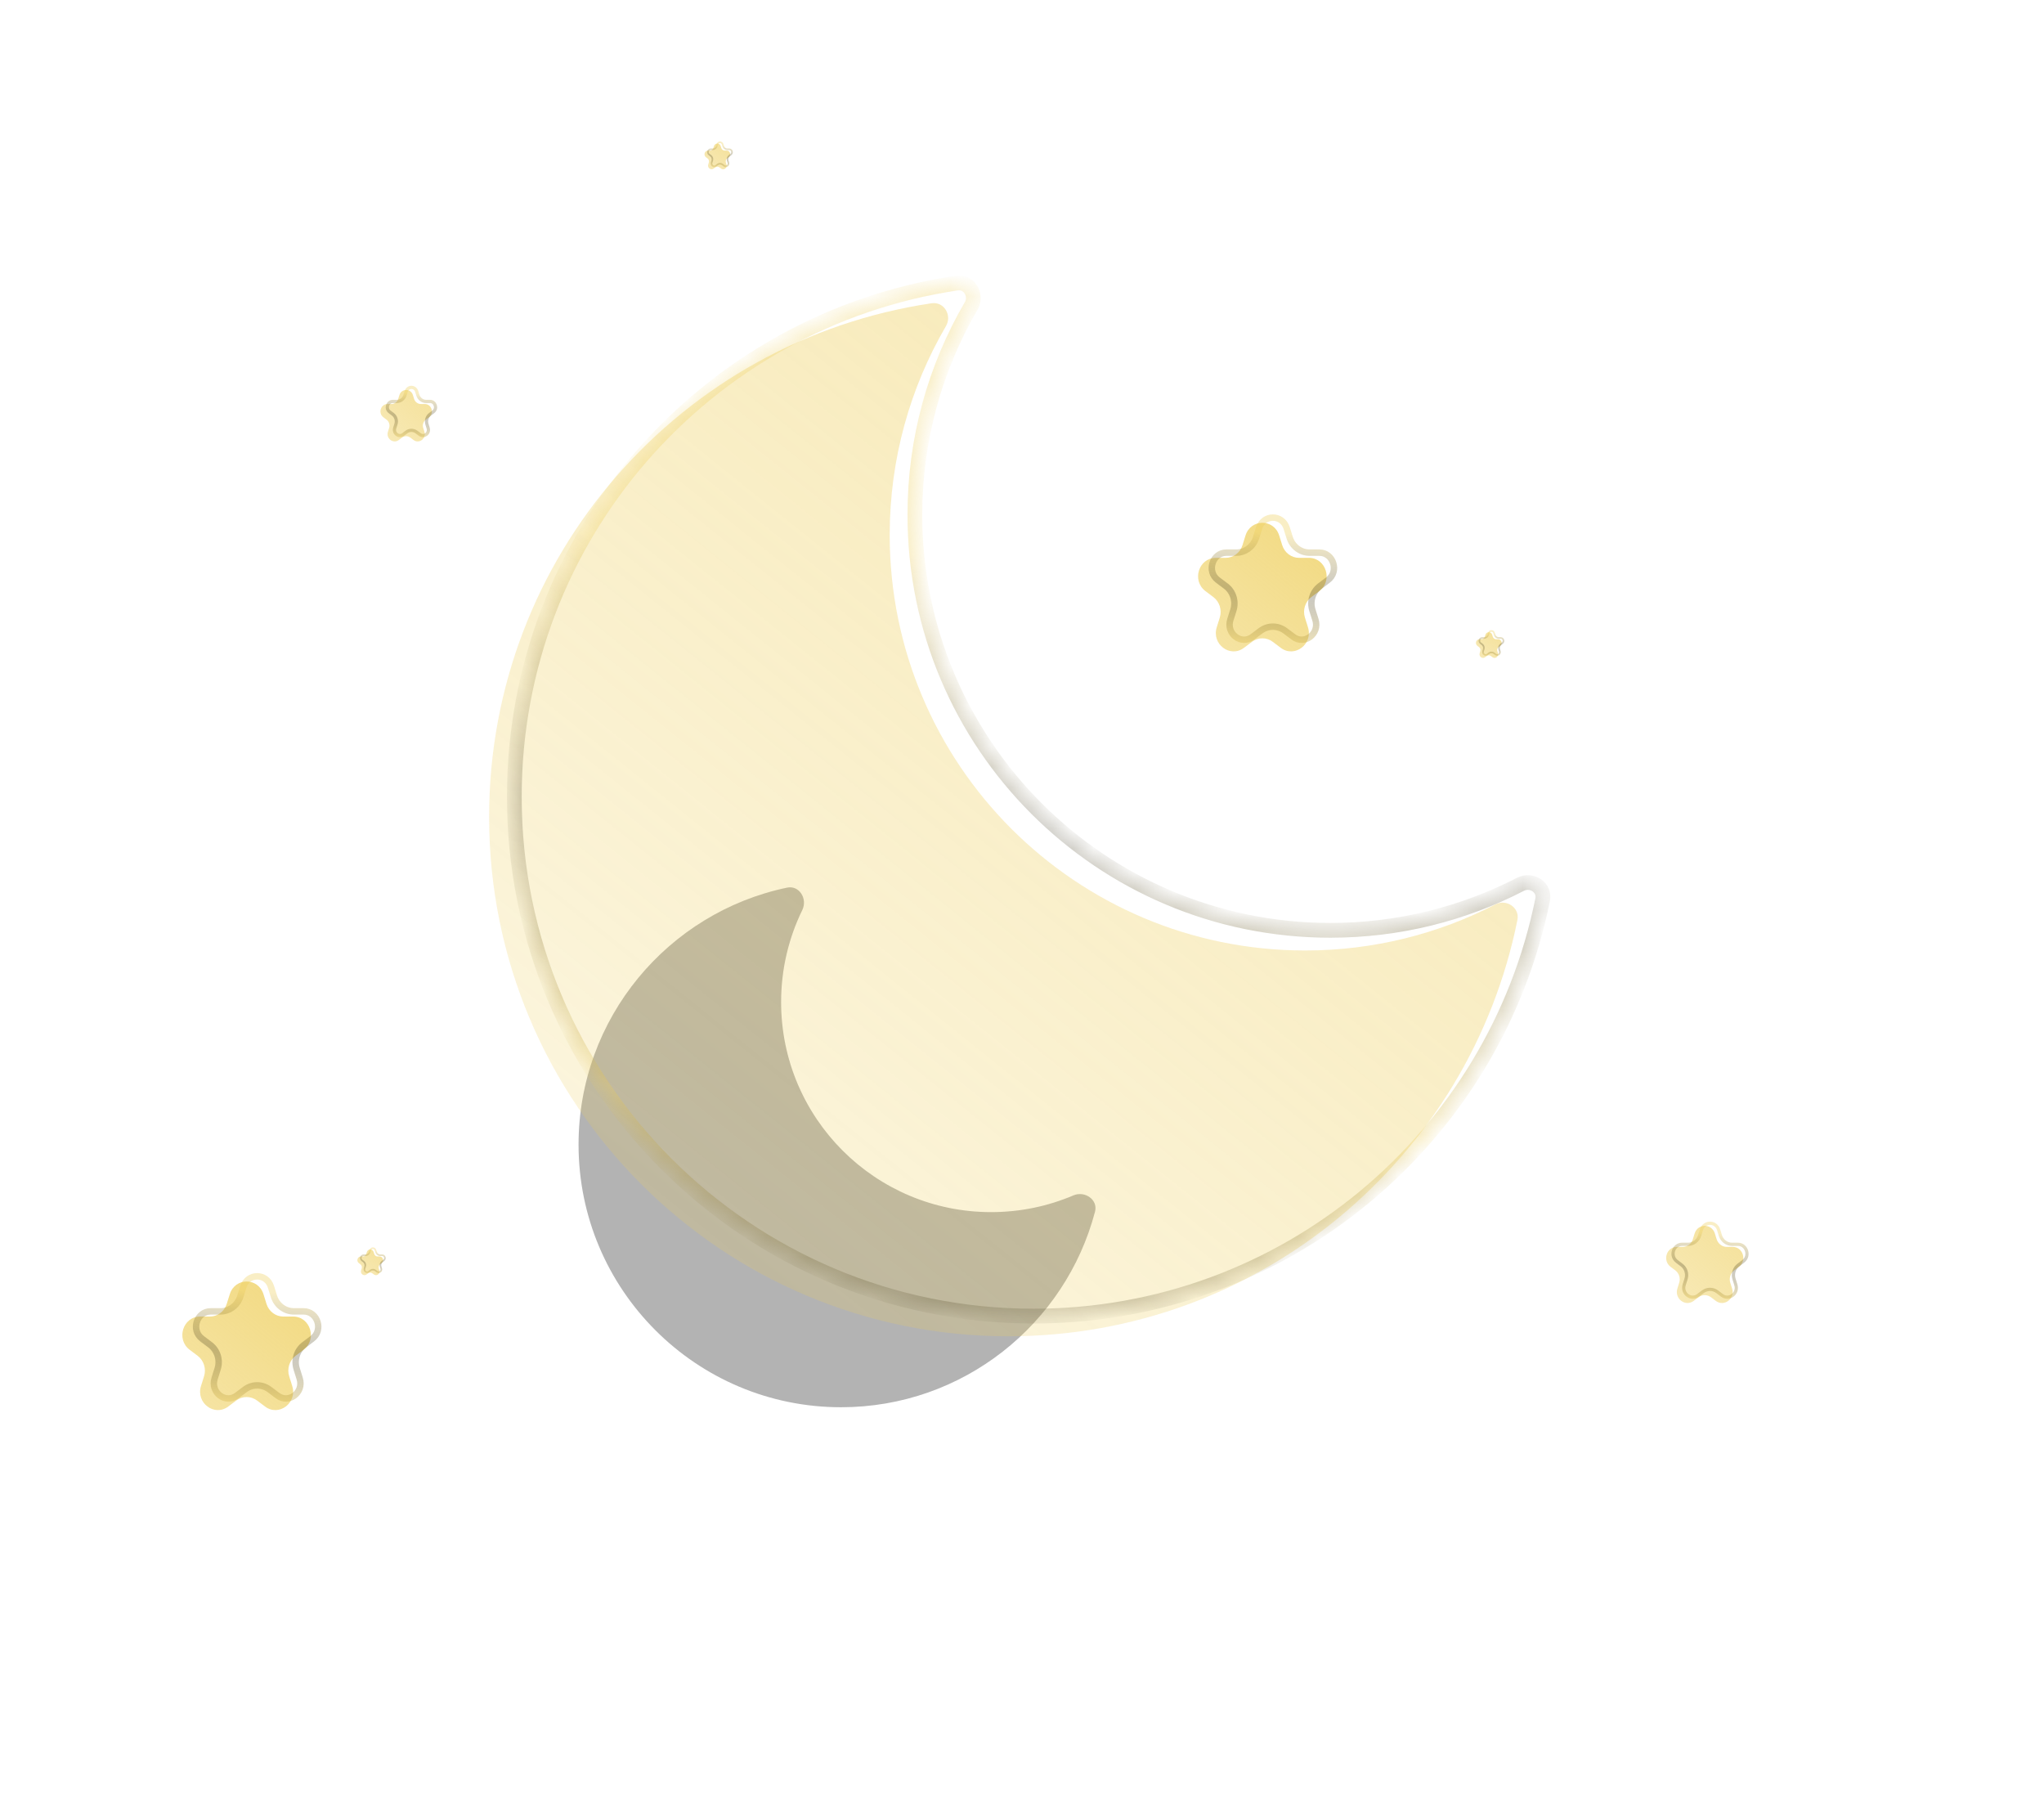 <svg width="100" height="88" viewBox="0 0 100 88" fill="none" xmlns="http://www.w3.org/2000/svg">
<g filter="url(#filter0_f_11858_3354)">
<path d="M38.507 43.419C39.105 43.293 39.519 43.968 39.251 44.518C38.588 45.876 38.215 47.403 38.215 49.016C38.215 54.692 42.816 59.292 48.491 59.292C49.918 59.292 51.277 59.001 52.512 58.475C53.075 58.236 53.728 58.683 53.572 59.274C52.121 64.778 47.111 68.836 41.151 68.837C34.057 68.837 28.305 63.084 28.305 55.99C28.305 49.802 32.681 44.637 38.507 43.419Z" fill="black" fill-opacity="0.3"/>
</g>
<mask id="path-2-inside-1_11858_3354" fill="white">
<path d="M46.812 13.847C47.417 13.758 47.822 14.435 47.514 14.963C45.764 17.965 44.76 21.457 44.76 25.183C44.76 36.408 53.86 45.507 65.085 45.507C68.44 45.507 71.604 44.693 74.393 43.254C74.936 42.973 75.591 43.413 75.471 44.012C73.134 55.63 62.873 64.379 50.567 64.379C36.536 64.379 25.162 53.005 25.162 38.974C25.162 26.219 34.562 15.662 46.812 13.847Z"/>
</mask>
<g filter="url(#filter1_iiii_11858_3354)">
<path d="M46.812 13.847C47.417 13.758 47.822 14.435 47.514 14.963C45.764 17.965 44.76 21.457 44.76 25.183C44.76 36.408 53.86 45.507 65.085 45.507C68.44 45.507 71.604 44.693 74.393 43.254C74.936 42.973 75.591 43.413 75.471 44.012C73.134 55.63 62.873 64.379 50.567 64.379C36.536 64.379 25.162 53.005 25.162 38.974C25.162 26.219 34.562 15.662 46.812 13.847Z" fill="url(#paint0_linear_11858_3354)" fill-opacity="0.8"/>
</g>
<path d="M44.76 25.183H44.398H44.398H44.76ZM65.085 45.507V45.869H65.085L65.085 45.507ZM50.567 64.379L50.567 64.741H50.567V64.379ZM25.162 38.974L24.801 38.974V38.974H25.162ZM74.393 43.254L74.227 42.933L74.393 43.254ZM75.471 44.012L75.116 43.941L75.471 44.012ZM46.812 13.847L46.759 13.49L46.812 13.847ZM47.514 14.963L47.202 14.781C45.42 17.837 44.398 21.391 44.398 25.183H44.76H45.121C45.121 21.523 46.107 18.094 47.827 15.145L47.514 14.963ZM44.76 25.183H44.398C44.398 36.607 53.66 45.869 65.085 45.869V45.507V45.146C54.06 45.146 45.121 36.208 45.121 25.183H44.76ZM65.085 45.507L65.085 45.869C68.499 45.869 71.72 45.04 74.558 43.575L74.393 43.254L74.227 42.933C71.488 44.346 68.381 45.146 65.085 45.146L65.085 45.507ZM75.471 44.012L75.116 43.941C72.813 55.393 62.698 64.018 50.567 64.018V64.379V64.741C63.049 64.741 73.455 55.866 75.825 44.083L75.471 44.012ZM50.567 64.379L50.567 64.018C36.736 64.018 25.523 52.805 25.523 38.974H25.162H24.801C24.801 53.205 36.337 64.741 50.567 64.741L50.567 64.379ZM25.162 38.974L25.523 38.974C25.524 26.401 34.789 15.994 46.865 14.205L46.812 13.847L46.759 13.49C34.334 15.331 24.801 26.038 24.801 38.974L25.162 38.974ZM74.393 43.254L74.558 43.575C74.703 43.5 74.86 43.521 74.975 43.6C75.087 43.678 75.145 43.799 75.116 43.941L75.471 44.012L75.825 44.083C76.014 43.142 74.998 42.535 74.227 42.933L74.393 43.254ZM47.514 14.963L47.827 15.145C48.264 14.395 47.709 13.349 46.759 13.49L46.812 13.847L46.865 14.205C47.008 14.184 47.126 14.248 47.198 14.364C47.272 14.483 47.284 14.641 47.202 14.781L47.514 14.963Z" fill="url(#paint1_linear_11858_3354)" fill-opacity="0.5" mask="url(#path-2-inside-1_11858_3354)"/>
<g filter="url(#filter2_iiii_11858_3354)">
<path d="M35.06 7.044C35.112 6.878 35.338 6.878 35.389 7.044L35.419 7.138C35.442 7.212 35.509 7.262 35.584 7.262H35.68C35.848 7.262 35.918 7.485 35.782 7.587L35.704 7.646C35.644 7.692 35.618 7.773 35.641 7.847L35.671 7.942C35.723 8.107 35.54 8.245 35.404 8.142L35.327 8.084C35.266 8.038 35.184 8.038 35.123 8.084L35.045 8.142C34.909 8.245 34.727 8.107 34.779 7.942L34.808 7.847C34.831 7.773 34.806 7.692 34.745 7.646L34.667 7.587C34.532 7.485 34.602 7.262 34.769 7.262H34.865C34.941 7.262 35.007 7.212 35.03 7.138L35.06 7.044Z" fill="url(#paint2_linear_11858_3354)" fill-opacity="0.8"/>
</g>
<path d="M35.098 7.055C35.138 6.927 35.311 6.927 35.352 7.055L35.382 7.15C35.41 7.24 35.491 7.302 35.584 7.302H35.68C35.807 7.302 35.867 7.475 35.759 7.556L35.681 7.615C35.606 7.671 35.575 7.769 35.603 7.859L35.634 7.954C35.654 8.019 35.628 8.078 35.584 8.111C35.54 8.144 35.48 8.15 35.428 8.111L35.351 8.052C35.276 7.996 35.174 7.996 35.1 8.052L35.022 8.111C34.969 8.15 34.909 8.144 34.865 8.111C34.821 8.078 34.796 8.019 34.816 7.954L34.846 7.859C34.874 7.769 34.843 7.671 34.769 7.615L34.691 7.556C34.583 7.475 34.643 7.302 34.77 7.302H34.865C34.958 7.302 35.039 7.24 35.067 7.15L35.098 7.055Z" stroke="url(#paint3_linear_11858_3354)" stroke-opacity="0.5" stroke-width="0.079"/>
<g filter="url(#filter3_iiii_11858_3354)">
<path d="M19.8 19.119C19.903 18.788 20.355 18.788 20.459 19.119L20.518 19.309C20.564 19.457 20.698 19.557 20.848 19.557H21.04C21.376 19.557 21.515 20.002 21.244 20.207L21.088 20.324C20.967 20.416 20.916 20.578 20.962 20.726L21.022 20.915C21.125 21.246 20.76 21.521 20.488 21.317L20.333 21.2C20.211 21.108 20.047 21.108 19.925 21.2L19.77 21.317C19.498 21.521 19.133 21.246 19.237 20.915L19.296 20.726C19.343 20.578 19.292 20.416 19.17 20.324L19.015 20.207C18.743 20.002 18.883 19.557 19.218 19.557H19.411C19.561 19.557 19.694 19.457 19.74 19.309L19.8 19.119Z" fill="url(#paint4_linear_11858_3354)" fill-opacity="0.8"/>
</g>
<path d="M19.875 19.143C19.956 18.886 20.303 18.885 20.384 19.143L20.443 19.332C20.5 19.511 20.662 19.636 20.848 19.636H21.04C21.294 19.636 21.413 19.982 21.196 20.145L21.041 20.262C20.892 20.374 20.832 20.57 20.888 20.749L20.946 20.939C20.987 21.069 20.937 21.188 20.849 21.254C20.761 21.32 20.641 21.333 20.536 21.254L20.38 21.137C20.23 21.024 20.027 21.024 19.878 21.137L19.723 21.254C19.618 21.333 19.498 21.32 19.41 21.254C19.322 21.188 19.27 21.07 19.311 20.939L19.371 20.749C19.427 20.57 19.366 20.374 19.218 20.262L19.061 20.145C18.845 19.982 18.965 19.636 19.219 19.636H19.41C19.596 19.636 19.759 19.511 19.815 19.332L19.875 19.143Z" stroke="url(#paint5_linear_11858_3354)" stroke-opacity="0.5" stroke-width="0.157"/>
<g filter="url(#filter4_iiii_11858_3354)">
<path d="M61.45 25.782C61.709 24.954 62.839 24.954 63.098 25.782L63.246 26.256C63.362 26.626 63.695 26.876 64.07 26.876H64.551C65.391 26.876 65.739 27.989 65.061 28.501L64.671 28.794C64.368 29.022 64.241 29.428 64.357 29.798L64.505 30.272C64.765 31.099 63.851 31.787 63.172 31.276L62.783 30.983C62.48 30.754 62.069 30.754 61.765 30.983L61.376 31.276C60.697 31.787 59.783 31.099 60.043 30.272L60.191 29.798C60.307 29.428 60.18 29.022 59.877 28.794L59.488 28.501C58.809 27.989 59.158 26.876 59.997 26.876H60.478C60.853 26.876 61.186 26.626 61.302 26.256L61.45 25.782Z" fill="url(#paint6_linear_11858_3354)"/>
</g>
<path d="M61.601 25.829C61.814 25.149 62.735 25.149 62.948 25.829L63.097 26.303C63.232 26.735 63.623 27.033 64.07 27.033H64.551C65.227 27.033 65.534 27.947 64.966 28.375L64.577 28.668C64.219 28.938 64.072 29.413 64.207 29.845L64.356 30.319C64.463 30.664 64.328 30.976 64.096 31.15C63.864 31.325 63.544 31.359 63.267 31.15L62.878 30.857C62.518 30.587 62.03 30.587 61.67 30.857L61.281 31.15C61.004 31.359 60.684 31.325 60.452 31.15C60.22 30.976 60.085 30.664 60.192 30.319L60.342 29.845C60.477 29.413 60.33 28.938 59.972 28.668L59.582 28.375C59.014 27.947 59.322 27.033 59.997 27.033H60.477C60.925 27.033 61.316 26.735 61.451 26.303L61.601 25.829Z" stroke="url(#paint7_linear_11858_3354)" stroke-opacity="0.5" stroke-width="0.315"/>
<g filter="url(#filter5_iiii_11858_3354)">
<path d="M72.802 30.947C72.854 30.781 73.08 30.781 73.132 30.947L73.161 31.042C73.185 31.116 73.251 31.166 73.326 31.166H73.422C73.59 31.166 73.66 31.388 73.524 31.491L73.446 31.549C73.386 31.595 73.36 31.676 73.383 31.75L73.413 31.845C73.465 32.01 73.282 32.148 73.147 32.046L73.069 31.987C73.008 31.941 72.926 31.941 72.865 31.987L72.787 32.046C72.651 32.148 72.469 32.01 72.521 31.845L72.55 31.75C72.574 31.676 72.548 31.595 72.487 31.549L72.41 31.491C72.274 31.388 72.344 31.166 72.511 31.166H72.608C72.683 31.166 72.749 31.116 72.772 31.042L72.802 30.947Z" fill="url(#paint8_linear_11858_3354)" fill-opacity="0.8"/>
</g>
<path d="M72.84 30.959C72.88 30.83 73.053 30.83 73.094 30.959L73.124 31.053C73.152 31.143 73.233 31.206 73.326 31.206H73.422C73.549 31.206 73.609 31.378 73.501 31.459L73.423 31.518C73.349 31.574 73.318 31.673 73.346 31.762L73.376 31.857C73.396 31.922 73.37 31.981 73.326 32.014C73.282 32.047 73.222 32.053 73.17 32.014L73.093 31.956C73.018 31.899 72.916 31.899 72.842 31.956L72.764 32.014C72.711 32.053 72.651 32.047 72.607 32.014C72.563 31.981 72.538 31.922 72.559 31.857L72.588 31.762C72.616 31.673 72.585 31.574 72.511 31.518L72.434 31.459C72.325 31.378 72.385 31.206 72.512 31.206H72.607C72.7 31.206 72.781 31.143 72.81 31.053L72.84 30.959Z" stroke="url(#paint9_linear_11858_3354)" stroke-opacity="0.5" stroke-width="0.079"/>
<g filter="url(#filter6_iiii_11858_3354)">
<path d="M11.757 62.895C12.016 62.068 13.145 62.068 13.405 62.895L13.553 63.369C13.669 63.739 14.002 63.989 14.377 63.989H14.858C15.697 63.989 16.046 65.103 15.367 65.614L14.978 65.907C14.675 66.136 14.547 66.541 14.663 66.911L14.812 67.385C15.071 68.213 14.158 68.9 13.479 68.389L13.09 68.096C12.786 67.868 12.375 67.868 12.072 68.096L11.682 68.389C11.004 68.9 10.09 68.213 10.349 67.385L10.498 66.911C10.614 66.541 10.487 66.136 10.183 65.907L9.794 65.614C9.115 65.103 9.464 63.989 10.303 63.989H10.784C11.16 63.989 11.492 63.739 11.608 63.369L11.757 62.895Z" fill="url(#paint10_linear_11858_3354)"/>
</g>
<path d="M11.907 62.942C12.12 62.262 13.042 62.262 13.255 62.942L13.403 63.416C13.539 63.849 13.93 64.146 14.377 64.147H14.857C15.533 64.147 15.841 65.06 15.273 65.488L14.884 65.781C14.526 66.051 14.378 66.526 14.514 66.958L14.662 67.433C14.77 67.777 14.634 68.089 14.402 68.264C14.171 68.438 13.85 68.472 13.573 68.264L13.185 67.971C12.825 67.7 12.336 67.7 11.977 67.971L11.588 68.264C11.311 68.472 10.99 68.438 10.759 68.264C10.527 68.089 10.391 67.777 10.499 67.433L10.648 66.958C10.784 66.526 10.636 66.051 10.278 65.781L9.889 65.488C9.321 65.06 9.628 64.147 10.304 64.147H10.784C11.231 64.147 11.622 63.849 11.758 63.416L11.907 62.942Z" stroke="url(#paint11_linear_11858_3354)" stroke-opacity="0.5" stroke-width="0.315"/>
<g filter="url(#filter7_iiii_11858_3354)">
<path d="M18.078 61.14C18.129 60.975 18.355 60.975 18.407 61.14L18.437 61.235C18.46 61.309 18.526 61.359 18.602 61.359H18.698C18.866 61.359 18.935 61.582 18.8 61.684L18.722 61.743C18.661 61.788 18.636 61.869 18.659 61.943L18.689 62.038C18.74 62.204 18.558 62.341 18.422 62.239L18.344 62.181C18.283 62.135 18.201 62.135 18.14 62.181L18.063 62.239C17.927 62.341 17.744 62.204 17.796 62.038L17.826 61.943C17.849 61.869 17.824 61.788 17.763 61.743L17.685 61.684C17.549 61.582 17.619 61.359 17.787 61.359H17.883C17.958 61.359 18.025 61.309 18.048 61.235L18.078 61.14Z" fill="url(#paint12_linear_11858_3354)" fill-opacity="0.8"/>
</g>
<path d="M18.115 61.152C18.156 61.023 18.329 61.023 18.369 61.152L18.399 61.247C18.427 61.336 18.509 61.399 18.602 61.399H18.697C18.824 61.399 18.884 61.571 18.776 61.653L18.698 61.711C18.624 61.767 18.593 61.866 18.621 61.956L18.651 62.05C18.672 62.116 18.645 62.174 18.602 62.208C18.558 62.24 18.497 62.247 18.445 62.208L18.368 62.149C18.294 62.093 18.192 62.093 18.117 62.149L18.039 62.208C17.987 62.247 17.927 62.24 17.883 62.208C17.839 62.174 17.814 62.116 17.834 62.05L17.863 61.956C17.891 61.866 17.86 61.767 17.786 61.711L17.709 61.653C17.601 61.571 17.66 61.399 17.787 61.399H17.883C17.976 61.399 18.057 61.336 18.085 61.247L18.115 61.152Z" stroke="url(#paint13_linear_11858_3354)" stroke-opacity="0.5" stroke-width="0.079"/>
<g filter="url(#filter8_iiii_11858_3354)">
<path d="M83.166 60.131C83.322 59.634 83.999 59.634 84.155 60.131L84.244 60.415C84.314 60.637 84.513 60.787 84.738 60.787H85.027C85.53 60.787 85.74 61.455 85.332 61.762L85.099 61.938C84.917 62.075 84.841 62.318 84.91 62.54L84.999 62.825C85.155 63.321 84.607 63.734 84.199 63.427L83.966 63.251C83.784 63.114 83.537 63.114 83.355 63.251L83.122 63.427C82.714 63.734 82.166 63.321 82.322 62.825L82.411 62.54C82.481 62.318 82.404 62.075 82.222 61.938L81.989 61.762C81.581 61.455 81.791 60.787 82.294 60.787H82.583C82.808 60.787 83.007 60.637 83.077 60.415L83.166 60.131Z" fill="url(#paint14_linear_11858_3354)" fill-opacity="0.8"/>
</g>
<path d="M83.241 60.154C83.374 59.731 83.947 59.731 84.08 60.154L84.169 60.439C84.248 60.692 84.477 60.866 84.738 60.866H85.026C85.448 60.866 85.637 61.434 85.285 61.7L85.052 61.876C84.842 62.033 84.756 62.311 84.835 62.564L84.924 62.848C84.991 63.062 84.907 63.256 84.763 63.365C84.619 63.473 84.419 63.494 84.247 63.365L84.014 63.189C83.803 63.031 83.518 63.031 83.308 63.189L83.074 63.365C82.902 63.494 82.701 63.473 82.558 63.365C82.413 63.256 82.329 63.062 82.397 62.848L82.486 62.564C82.566 62.311 82.479 62.033 82.269 61.876L82.036 61.7C81.684 61.435 81.872 60.866 82.294 60.866H82.583C82.844 60.866 83.073 60.692 83.152 60.439L83.241 60.154Z" stroke="url(#paint15_linear_11858_3354)" stroke-opacity="0.5" stroke-width="0.157"/>
<defs>
<filter id="filter0_f_11858_3354" x="9.434" y="24.532" width="63.033" height="63.175" filterUnits="userSpaceOnUse" color-interpolation-filters="sRGB">
<feFlood flood-opacity="0" result="BackgroundImageFix"/>
<feBlend mode="normal" in="SourceGraphic" in2="BackgroundImageFix" result="shape"/>
<feGaussianBlur stdDeviation="9.435" result="effect1_foregroundBlur_11858_3354"/>
</filter>
<filter id="filter1_iiii_11858_3354" x="24.175" y="13.346" width="52.2" height="52.02" filterUnits="userSpaceOnUse" color-interpolation-filters="sRGB">
<feFlood flood-opacity="0" result="BackgroundImageFix"/>
<feBlend mode="normal" in="SourceGraphic" in2="BackgroundImageFix" result="shape"/>
<feColorMatrix in="SourceAlpha" type="matrix" values="0 0 0 0 0 0 0 0 0 0 0 0 0 0 0 0 0 0 127 0" result="hardAlpha"/>
<feOffset dx="0.987" dy="0.493"/>
<feGaussianBlur stdDeviation="0.445"/>
<feComposite in2="hardAlpha" operator="arithmetic" k2="-1" k3="1"/>
<feColorMatrix type="matrix" values="0 0 0 0 0.226 0 0 0 0 0.19 0 0 0 0 0.029 0 0 0 0.4 0"/>
<feBlend mode="normal" in2="shape" result="effect1_innerShadow_11858_3354"/>
<feColorMatrix in="SourceAlpha" type="matrix" values="0 0 0 0 0 0 0 0 0 0 0 0 0 0 0 0 0 0 127 0" result="hardAlpha"/>
<feOffset dx="-0.74" dy="-0.493"/>
<feGaussianBlur stdDeviation="0.4"/>
<feComposite in2="hardAlpha" operator="arithmetic" k2="-1" k3="1"/>
<feColorMatrix type="matrix" values="0 0 0 0 1 0 0 0 0 0.827 0 0 0 0 0.196 0 0 0 0.4 0"/>
<feBlend mode="normal" in2="effect1_innerShadow_11858_3354" result="effect2_innerShadow_11858_3354"/>
<feColorMatrix in="SourceAlpha" type="matrix" values="0 0 0 0 0 0 0 0 0 0 0 0 0 0 0 0 0 0 127 0" result="hardAlpha"/>
<feOffset dx="-0.493" dy="0.987"/>
<feGaussianBlur stdDeviation="0.514"/>
<feComposite in2="hardAlpha" operator="arithmetic" k2="-1" k3="1"/>
<feColorMatrix type="matrix" values="0 0 0 0 1 0 0 0 0 1 0 0 0 0 1 0 0 0 0.3 0"/>
<feBlend mode="normal" in2="effect2_innerShadow_11858_3354" result="effect3_innerShadow_11858_3354"/>
<feColorMatrix in="SourceAlpha" type="matrix" values="0 0 0 0 0 0 0 0 0 0 0 0 0 0 0 0 0 0 127 0" result="hardAlpha"/>
<feOffset dx="-0.987"/>
<feGaussianBlur stdDeviation="0.493"/>
<feComposite in2="hardAlpha" operator="arithmetic" k2="-1" k3="1"/>
<feColorMatrix type="matrix" values="0 0 0 0 1 0 0 0 0 1 0 0 0 0 1 0 0 0 0.2 0"/>
<feBlend mode="normal" in2="effect3_innerShadow_11858_3354" result="effect4_innerShadow_11858_3354"/>
</filter>
<filter id="filter2_iiii_11858_3354" x="34.493" y="6.868" width="1.454" height="1.413" filterUnits="userSpaceOnUse" color-interpolation-filters="sRGB">
<feFlood flood-opacity="0" result="BackgroundImageFix"/>
<feBlend mode="normal" in="SourceGraphic" in2="BackgroundImageFix" result="shape"/>
<feColorMatrix in="SourceAlpha" type="matrix" values="0 0 0 0 0 0 0 0 0 0 0 0 0 0 0 0 0 0 127 0" result="hardAlpha"/>
<feOffset dx="0.103" dy="0.052"/>
<feGaussianBlur stdDeviation="0.047"/>
<feComposite in2="hardAlpha" operator="arithmetic" k2="-1" k3="1"/>
<feColorMatrix type="matrix" values="0 0 0 0 0.226 0 0 0 0 0.19 0 0 0 0 0.029 0 0 0 0.4 0"/>
<feBlend mode="normal" in2="shape" result="effect1_innerShadow_11858_3354"/>
<feColorMatrix in="SourceAlpha" type="matrix" values="0 0 0 0 0 0 0 0 0 0 0 0 0 0 0 0 0 0 127 0" result="hardAlpha"/>
<feOffset dx="-0.077" dy="-0.052"/>
<feGaussianBlur stdDeviation="0.042"/>
<feComposite in2="hardAlpha" operator="arithmetic" k2="-1" k3="1"/>
<feColorMatrix type="matrix" values="0 0 0 0 1 0 0 0 0 0.827 0 0 0 0 0.196 0 0 0 0.4 0"/>
<feBlend mode="normal" in2="effect1_innerShadow_11858_3354" result="effect2_innerShadow_11858_3354"/>
<feColorMatrix in="SourceAlpha" type="matrix" values="0 0 0 0 0 0 0 0 0 0 0 0 0 0 0 0 0 0 127 0" result="hardAlpha"/>
<feOffset dx="-0.052" dy="0.103"/>
<feGaussianBlur stdDeviation="0.054"/>
<feComposite in2="hardAlpha" operator="arithmetic" k2="-1" k3="1"/>
<feColorMatrix type="matrix" values="0 0 0 0 1 0 0 0 0 1 0 0 0 0 1 0 0 0 0.3 0"/>
<feBlend mode="normal" in2="effect2_innerShadow_11858_3354" result="effect3_innerShadow_11858_3354"/>
<feColorMatrix in="SourceAlpha" type="matrix" values="0 0 0 0 0 0 0 0 0 0 0 0 0 0 0 0 0 0 127 0" result="hardAlpha"/>
<feOffset dx="-0.103"/>
<feGaussianBlur stdDeviation="0.052"/>
<feComposite in2="hardAlpha" operator="arithmetic" k2="-1" k3="1"/>
<feColorMatrix type="matrix" values="0 0 0 0 1 0 0 0 0 1 0 0 0 0 1 0 0 0 0.2 0"/>
<feBlend mode="normal" in2="effect3_innerShadow_11858_3354" result="effect4_innerShadow_11858_3354"/>
</filter>
<filter id="filter3_iiii_11858_3354" x="18.665" y="18.768" width="2.908" height="2.825" filterUnits="userSpaceOnUse" color-interpolation-filters="sRGB">
<feFlood flood-opacity="0" result="BackgroundImageFix"/>
<feBlend mode="normal" in="SourceGraphic" in2="BackgroundImageFix" result="shape"/>
<feColorMatrix in="SourceAlpha" type="matrix" values="0 0 0 0 0 0 0 0 0 0 0 0 0 0 0 0 0 0 127 0" result="hardAlpha"/>
<feOffset dx="0.206" dy="0.103"/>
<feGaussianBlur stdDeviation="0.093"/>
<feComposite in2="hardAlpha" operator="arithmetic" k2="-1" k3="1"/>
<feColorMatrix type="matrix" values="0 0 0 0 0.226 0 0 0 0 0.19 0 0 0 0 0.029 0 0 0 0.4 0"/>
<feBlend mode="normal" in2="shape" result="effect1_innerShadow_11858_3354"/>
<feColorMatrix in="SourceAlpha" type="matrix" values="0 0 0 0 0 0 0 0 0 0 0 0 0 0 0 0 0 0 127 0" result="hardAlpha"/>
<feOffset dx="-0.155" dy="-0.103"/>
<feGaussianBlur stdDeviation="0.083"/>
<feComposite in2="hardAlpha" operator="arithmetic" k2="-1" k3="1"/>
<feColorMatrix type="matrix" values="0 0 0 0 1 0 0 0 0 0.827 0 0 0 0 0.196 0 0 0 0.4 0"/>
<feBlend mode="normal" in2="effect1_innerShadow_11858_3354" result="effect2_innerShadow_11858_3354"/>
<feColorMatrix in="SourceAlpha" type="matrix" values="0 0 0 0 0 0 0 0 0 0 0 0 0 0 0 0 0 0 127 0" result="hardAlpha"/>
<feOffset dx="-0.103" dy="0.206"/>
<feGaussianBlur stdDeviation="0.107"/>
<feComposite in2="hardAlpha" operator="arithmetic" k2="-1" k3="1"/>
<feColorMatrix type="matrix" values="0 0 0 0 1 0 0 0 0 1 0 0 0 0 1 0 0 0 0.3 0"/>
<feBlend mode="normal" in2="effect2_innerShadow_11858_3354" result="effect3_innerShadow_11858_3354"/>
<feColorMatrix in="SourceAlpha" type="matrix" values="0 0 0 0 0 0 0 0 0 0 0 0 0 0 0 0 0 0 127 0" result="hardAlpha"/>
<feOffset dx="-0.206"/>
<feGaussianBlur stdDeviation="0.103"/>
<feComposite in2="hardAlpha" operator="arithmetic" k2="-1" k3="1"/>
<feColorMatrix type="matrix" values="0 0 0 0 1 0 0 0 0 1 0 0 0 0 1 0 0 0 0.2 0"/>
<feBlend mode="normal" in2="effect3_innerShadow_11858_3354" result="effect4_innerShadow_11858_3354"/>
</filter>
<filter id="filter4_iiii_11858_3354" x="58.717" y="24.955" width="7.075" height="6.909" filterUnits="userSpaceOnUse" color-interpolation-filters="sRGB">
<feFlood flood-opacity="0" result="BackgroundImageFix"/>
<feBlend mode="normal" in="SourceGraphic" in2="BackgroundImageFix" result="shape"/>
<feColorMatrix in="SourceAlpha" type="matrix" values="0 0 0 0 0 0 0 0 0 0 0 0 0 0 0 0 0 0 127 0" result="hardAlpha"/>
<feOffset dx="0.412" dy="0.206"/>
<feGaussianBlur stdDeviation="0.186"/>
<feComposite in2="hardAlpha" operator="arithmetic" k2="-1" k3="1"/>
<feColorMatrix type="matrix" values="0 0 0 0 0.226 0 0 0 0 0.19 0 0 0 0 0.029 0 0 0 0.4 0"/>
<feBlend mode="normal" in2="shape" result="effect1_innerShadow_11858_3354"/>
<feColorMatrix in="SourceAlpha" type="matrix" values="0 0 0 0 0 0 0 0 0 0 0 0 0 0 0 0 0 0 127 0" result="hardAlpha"/>
<feOffset dx="-0.309" dy="-0.206"/>
<feGaussianBlur stdDeviation="0.167"/>
<feComposite in2="hardAlpha" operator="arithmetic" k2="-1" k3="1"/>
<feColorMatrix type="matrix" values="0 0 0 0 1 0 0 0 0 0.827 0 0 0 0 0.196 0 0 0 0.4 0"/>
<feBlend mode="normal" in2="effect1_innerShadow_11858_3354" result="effect2_innerShadow_11858_3354"/>
<feColorMatrix in="SourceAlpha" type="matrix" values="0 0 0 0 0 0 0 0 0 0 0 0 0 0 0 0 0 0 127 0" result="hardAlpha"/>
<feOffset dx="-0.206" dy="0.412"/>
<feGaussianBlur stdDeviation="0.215"/>
<feComposite in2="hardAlpha" operator="arithmetic" k2="-1" k3="1"/>
<feColorMatrix type="matrix" values="0 0 0 0 1 0 0 0 0 1 0 0 0 0 1 0 0 0 0.3 0"/>
<feBlend mode="normal" in2="effect2_innerShadow_11858_3354" result="effect3_innerShadow_11858_3354"/>
<feColorMatrix in="SourceAlpha" type="matrix" values="0 0 0 0 0 0 0 0 0 0 0 0 0 0 0 0 0 0 127 0" result="hardAlpha"/>
<feOffset dx="-0.412"/>
<feGaussianBlur stdDeviation="0.206"/>
<feComposite in2="hardAlpha" operator="arithmetic" k2="-1" k3="1"/>
<feColorMatrix type="matrix" values="0 0 0 0 1 0 0 0 0 1 0 0 0 0 1 0 0 0 0.2 0"/>
<feBlend mode="normal" in2="effect3_innerShadow_11858_3354" result="effect4_innerShadow_11858_3354"/>
</filter>
<filter id="filter5_iiii_11858_3354" x="72.235" y="30.771" width="1.454" height="1.413" filterUnits="userSpaceOnUse" color-interpolation-filters="sRGB">
<feFlood flood-opacity="0" result="BackgroundImageFix"/>
<feBlend mode="normal" in="SourceGraphic" in2="BackgroundImageFix" result="shape"/>
<feColorMatrix in="SourceAlpha" type="matrix" values="0 0 0 0 0 0 0 0 0 0 0 0 0 0 0 0 0 0 127 0" result="hardAlpha"/>
<feOffset dx="0.103" dy="0.052"/>
<feGaussianBlur stdDeviation="0.047"/>
<feComposite in2="hardAlpha" operator="arithmetic" k2="-1" k3="1"/>
<feColorMatrix type="matrix" values="0 0 0 0 0.226 0 0 0 0 0.19 0 0 0 0 0.029 0 0 0 0.4 0"/>
<feBlend mode="normal" in2="shape" result="effect1_innerShadow_11858_3354"/>
<feColorMatrix in="SourceAlpha" type="matrix" values="0 0 0 0 0 0 0 0 0 0 0 0 0 0 0 0 0 0 127 0" result="hardAlpha"/>
<feOffset dx="-0.077" dy="-0.052"/>
<feGaussianBlur stdDeviation="0.042"/>
<feComposite in2="hardAlpha" operator="arithmetic" k2="-1" k3="1"/>
<feColorMatrix type="matrix" values="0 0 0 0 1 0 0 0 0 0.827 0 0 0 0 0.196 0 0 0 0.4 0"/>
<feBlend mode="normal" in2="effect1_innerShadow_11858_3354" result="effect2_innerShadow_11858_3354"/>
<feColorMatrix in="SourceAlpha" type="matrix" values="0 0 0 0 0 0 0 0 0 0 0 0 0 0 0 0 0 0 127 0" result="hardAlpha"/>
<feOffset dx="-0.052" dy="0.103"/>
<feGaussianBlur stdDeviation="0.054"/>
<feComposite in2="hardAlpha" operator="arithmetic" k2="-1" k3="1"/>
<feColorMatrix type="matrix" values="0 0 0 0 1 0 0 0 0 1 0 0 0 0 1 0 0 0 0.3 0"/>
<feBlend mode="normal" in2="effect2_innerShadow_11858_3354" result="effect3_innerShadow_11858_3354"/>
<feColorMatrix in="SourceAlpha" type="matrix" values="0 0 0 0 0 0 0 0 0 0 0 0 0 0 0 0 0 0 127 0" result="hardAlpha"/>
<feOffset dx="-0.103"/>
<feGaussianBlur stdDeviation="0.052"/>
<feComposite in2="hardAlpha" operator="arithmetic" k2="-1" k3="1"/>
<feColorMatrix type="matrix" values="0 0 0 0 1 0 0 0 0 1 0 0 0 0 1 0 0 0 0.2 0"/>
<feBlend mode="normal" in2="effect3_innerShadow_11858_3354" result="effect4_innerShadow_11858_3354"/>
</filter>
<filter id="filter6_iiii_11858_3354" x="9.023" y="62.068" width="7.075" height="6.909" filterUnits="userSpaceOnUse" color-interpolation-filters="sRGB">
<feFlood flood-opacity="0" result="BackgroundImageFix"/>
<feBlend mode="normal" in="SourceGraphic" in2="BackgroundImageFix" result="shape"/>
<feColorMatrix in="SourceAlpha" type="matrix" values="0 0 0 0 0 0 0 0 0 0 0 0 0 0 0 0 0 0 127 0" result="hardAlpha"/>
<feOffset dx="0.412" dy="0.206"/>
<feGaussianBlur stdDeviation="0.186"/>
<feComposite in2="hardAlpha" operator="arithmetic" k2="-1" k3="1"/>
<feColorMatrix type="matrix" values="0 0 0 0 0.226 0 0 0 0 0.19 0 0 0 0 0.029 0 0 0 0.4 0"/>
<feBlend mode="normal" in2="shape" result="effect1_innerShadow_11858_3354"/>
<feColorMatrix in="SourceAlpha" type="matrix" values="0 0 0 0 0 0 0 0 0 0 0 0 0 0 0 0 0 0 127 0" result="hardAlpha"/>
<feOffset dx="-0.309" dy="-0.206"/>
<feGaussianBlur stdDeviation="0.167"/>
<feComposite in2="hardAlpha" operator="arithmetic" k2="-1" k3="1"/>
<feColorMatrix type="matrix" values="0 0 0 0 1 0 0 0 0 0.827 0 0 0 0 0.196 0 0 0 0.4 0"/>
<feBlend mode="normal" in2="effect1_innerShadow_11858_3354" result="effect2_innerShadow_11858_3354"/>
<feColorMatrix in="SourceAlpha" type="matrix" values="0 0 0 0 0 0 0 0 0 0 0 0 0 0 0 0 0 0 127 0" result="hardAlpha"/>
<feOffset dx="-0.206" dy="0.412"/>
<feGaussianBlur stdDeviation="0.215"/>
<feComposite in2="hardAlpha" operator="arithmetic" k2="-1" k3="1"/>
<feColorMatrix type="matrix" values="0 0 0 0 1 0 0 0 0 1 0 0 0 0 1 0 0 0 0.3 0"/>
<feBlend mode="normal" in2="effect2_innerShadow_11858_3354" result="effect3_innerShadow_11858_3354"/>
<feColorMatrix in="SourceAlpha" type="matrix" values="0 0 0 0 0 0 0 0 0 0 0 0 0 0 0 0 0 0 127 0" result="hardAlpha"/>
<feOffset dx="-0.412"/>
<feGaussianBlur stdDeviation="0.206"/>
<feComposite in2="hardAlpha" operator="arithmetic" k2="-1" k3="1"/>
<feColorMatrix type="matrix" values="0 0 0 0 1 0 0 0 0 1 0 0 0 0 1 0 0 0 0.2 0"/>
<feBlend mode="normal" in2="effect3_innerShadow_11858_3354" result="effect4_innerShadow_11858_3354"/>
</filter>
<filter id="filter7_iiii_11858_3354" x="17.51" y="60.965" width="1.454" height="1.413" filterUnits="userSpaceOnUse" color-interpolation-filters="sRGB">
<feFlood flood-opacity="0" result="BackgroundImageFix"/>
<feBlend mode="normal" in="SourceGraphic" in2="BackgroundImageFix" result="shape"/>
<feColorMatrix in="SourceAlpha" type="matrix" values="0 0 0 0 0 0 0 0 0 0 0 0 0 0 0 0 0 0 127 0" result="hardAlpha"/>
<feOffset dx="0.103" dy="0.052"/>
<feGaussianBlur stdDeviation="0.047"/>
<feComposite in2="hardAlpha" operator="arithmetic" k2="-1" k3="1"/>
<feColorMatrix type="matrix" values="0 0 0 0 0.226 0 0 0 0 0.19 0 0 0 0 0.029 0 0 0 0.4 0"/>
<feBlend mode="normal" in2="shape" result="effect1_innerShadow_11858_3354"/>
<feColorMatrix in="SourceAlpha" type="matrix" values="0 0 0 0 0 0 0 0 0 0 0 0 0 0 0 0 0 0 127 0" result="hardAlpha"/>
<feOffset dx="-0.077" dy="-0.052"/>
<feGaussianBlur stdDeviation="0.042"/>
<feComposite in2="hardAlpha" operator="arithmetic" k2="-1" k3="1"/>
<feColorMatrix type="matrix" values="0 0 0 0 1 0 0 0 0 0.827 0 0 0 0 0.196 0 0 0 0.4 0"/>
<feBlend mode="normal" in2="effect1_innerShadow_11858_3354" result="effect2_innerShadow_11858_3354"/>
<feColorMatrix in="SourceAlpha" type="matrix" values="0 0 0 0 0 0 0 0 0 0 0 0 0 0 0 0 0 0 127 0" result="hardAlpha"/>
<feOffset dx="-0.052" dy="0.103"/>
<feGaussianBlur stdDeviation="0.054"/>
<feComposite in2="hardAlpha" operator="arithmetic" k2="-1" k3="1"/>
<feColorMatrix type="matrix" values="0 0 0 0 1 0 0 0 0 1 0 0 0 0 1 0 0 0 0.3 0"/>
<feBlend mode="normal" in2="effect2_innerShadow_11858_3354" result="effect3_innerShadow_11858_3354"/>
<feColorMatrix in="SourceAlpha" type="matrix" values="0 0 0 0 0 0 0 0 0 0 0 0 0 0 0 0 0 0 127 0" result="hardAlpha"/>
<feOffset dx="-0.103"/>
<feGaussianBlur stdDeviation="0.052"/>
<feComposite in2="hardAlpha" operator="arithmetic" k2="-1" k3="1"/>
<feColorMatrix type="matrix" values="0 0 0 0 1 0 0 0 0 1 0 0 0 0 1 0 0 0 0.2 0"/>
<feBlend mode="normal" in2="effect3_innerShadow_11858_3354" result="effect4_innerShadow_11858_3354"/>
</filter>
<filter id="filter8_iiii_11858_3354" x="81.567" y="59.655" width="4.166" height="4.084" filterUnits="userSpaceOnUse" color-interpolation-filters="sRGB">
<feFlood flood-opacity="0" result="BackgroundImageFix"/>
<feBlend mode="normal" in="SourceGraphic" in2="BackgroundImageFix" result="shape"/>
<feColorMatrix in="SourceAlpha" type="matrix" values="0 0 0 0 0 0 0 0 0 0 0 0 0 0 0 0 0 0 127 0" result="hardAlpha"/>
<feOffset dx="0.206" dy="0.103"/>
<feGaussianBlur stdDeviation="0.093"/>
<feComposite in2="hardAlpha" operator="arithmetic" k2="-1" k3="1"/>
<feColorMatrix type="matrix" values="0 0 0 0 0.226 0 0 0 0 0.19 0 0 0 0 0.029 0 0 0 0.4 0"/>
<feBlend mode="normal" in2="shape" result="effect1_innerShadow_11858_3354"/>
<feColorMatrix in="SourceAlpha" type="matrix" values="0 0 0 0 0 0 0 0 0 0 0 0 0 0 0 0 0 0 127 0" result="hardAlpha"/>
<feOffset dx="-0.155" dy="-0.103"/>
<feGaussianBlur stdDeviation="0.083"/>
<feComposite in2="hardAlpha" operator="arithmetic" k2="-1" k3="1"/>
<feColorMatrix type="matrix" values="0 0 0 0 1 0 0 0 0 0.827 0 0 0 0 0.196 0 0 0 0.4 0"/>
<feBlend mode="normal" in2="effect1_innerShadow_11858_3354" result="effect2_innerShadow_11858_3354"/>
<feColorMatrix in="SourceAlpha" type="matrix" values="0 0 0 0 0 0 0 0 0 0 0 0 0 0 0 0 0 0 127 0" result="hardAlpha"/>
<feOffset dx="-0.103" dy="0.206"/>
<feGaussianBlur stdDeviation="0.107"/>
<feComposite in2="hardAlpha" operator="arithmetic" k2="-1" k3="1"/>
<feColorMatrix type="matrix" values="0 0 0 0 1 0 0 0 0 1 0 0 0 0 1 0 0 0 0.3 0"/>
<feBlend mode="normal" in2="effect2_innerShadow_11858_3354" result="effect3_innerShadow_11858_3354"/>
<feColorMatrix in="SourceAlpha" type="matrix" values="0 0 0 0 0 0 0 0 0 0 0 0 0 0 0 0 0 0 127 0" result="hardAlpha"/>
<feOffset dx="-0.206"/>
<feGaussianBlur stdDeviation="0.103"/>
<feComposite in2="hardAlpha" operator="arithmetic" k2="-1" k3="1"/>
<feColorMatrix type="matrix" values="0 0 0 0 1 0 0 0 0 1 0 0 0 0 1 0 0 0 0.2 0"/>
<feBlend mode="normal" in2="effect3_innerShadow_11858_3354" result="effect4_innerShadow_11858_3354"/>
</filter>
<linearGradient id="paint0_linear_11858_3354" x1="37.139" y1="64.285" x2="65.716" y2="28.631" gradientUnits="userSpaceOnUse">
<stop stop-color="#EECE5A" stop-opacity="0.25"/>
<stop offset="1" stop-color="#EECE5A" stop-opacity="0.5"/>
</linearGradient>
<linearGradient id="paint1_linear_11858_3354" x1="38.046" y1="65.193" x2="40.523" y2="26.847" gradientUnits="userSpaceOnUse">
<stop offset="0.027" stop-color="#2D260C" stop-opacity="0.5"/>
<stop offset="0.297" stop-color="#EECE5A" stop-opacity="0.83"/>
<stop offset="0.657" stop-color="#2D260C" stop-opacity="0.5"/>
<stop offset="1" stop-color="#EECE5A" stop-opacity="0.7"/>
</linearGradient>
<linearGradient id="paint2_linear_11858_3354" x1="34.68" y1="8.669" x2="35.907" y2="7.187" gradientUnits="userSpaceOnUse">
<stop stop-color="#EECE5A" stop-opacity="0.5"/>
<stop offset="1" stop-color="#EECE5A" stop-opacity="0.75"/>
</linearGradient>
<linearGradient id="paint3_linear_11858_3354" x1="34.717" y1="8.708" x2="34.826" y2="7.073" gradientUnits="userSpaceOnUse">
<stop offset="0.027" stop-color="#2D260C" stop-opacity="0.5"/>
<stop offset="0.297" stop-color="#EECE5A" stop-opacity="0.83"/>
<stop offset="0.657" stop-color="#2D260C" stop-opacity="0.5"/>
<stop offset="1" stop-color="#EECE5A" stop-opacity="0.7"/>
</linearGradient>
<linearGradient id="paint4_linear_11858_3354" x1="19.04" y1="22.37" x2="21.493" y2="19.405" gradientUnits="userSpaceOnUse">
<stop stop-color="#EECE5A" stop-opacity="0.5"/>
<stop offset="1" stop-color="#EECE5A" stop-opacity="0.75"/>
</linearGradient>
<linearGradient id="paint5_linear_11858_3354" x1="19.115" y1="22.448" x2="19.333" y2="19.178" gradientUnits="userSpaceOnUse">
<stop offset="0.027" stop-color="#2D260C" stop-opacity="0.5"/>
<stop offset="0.297" stop-color="#EECE5A" stop-opacity="0.83"/>
<stop offset="0.657" stop-color="#2D260C" stop-opacity="0.5"/>
<stop offset="1" stop-color="#EECE5A" stop-opacity="0.7"/>
</linearGradient>
<linearGradient id="paint6_linear_11858_3354" x1="59.55" y1="33.909" x2="65.683" y2="26.496" gradientUnits="userSpaceOnUse">
<stop stop-color="#EECE5A" stop-opacity="0.5"/>
<stop offset="1" stop-color="#EECE5A" stop-opacity="0.75"/>
</linearGradient>
<linearGradient id="paint7_linear_11858_3354" x1="59.738" y1="34.103" x2="60.283" y2="25.928" gradientUnits="userSpaceOnUse">
<stop offset="0.027" stop-color="#2D260C" stop-opacity="0.5"/>
<stop offset="0.297" stop-color="#EECE5A" stop-opacity="0.83"/>
<stop offset="0.657" stop-color="#2D260C" stop-opacity="0.5"/>
<stop offset="1" stop-color="#EECE5A" stop-opacity="0.7"/>
</linearGradient>
<linearGradient id="paint8_linear_11858_3354" x1="72.422" y1="32.573" x2="73.649" y2="31.09" gradientUnits="userSpaceOnUse">
<stop stop-color="#EECE5A" stop-opacity="0.5"/>
<stop offset="1" stop-color="#EECE5A" stop-opacity="0.75"/>
</linearGradient>
<linearGradient id="paint9_linear_11858_3354" x1="72.46" y1="32.611" x2="72.569" y2="30.977" gradientUnits="userSpaceOnUse">
<stop offset="0.027" stop-color="#2D260C" stop-opacity="0.5"/>
<stop offset="0.297" stop-color="#EECE5A" stop-opacity="0.83"/>
<stop offset="0.657" stop-color="#2D260C" stop-opacity="0.5"/>
<stop offset="1" stop-color="#EECE5A" stop-opacity="0.7"/>
</linearGradient>
<linearGradient id="paint10_linear_11858_3354" x1="9.857" y1="71.022" x2="15.99" y2="63.61" gradientUnits="userSpaceOnUse">
<stop stop-color="#EECE5A" stop-opacity="0.5"/>
<stop offset="1" stop-color="#EECE5A" stop-opacity="0.75"/>
</linearGradient>
<linearGradient id="paint11_linear_11858_3354" x1="10.044" y1="71.216" x2="10.589" y2="63.042" gradientUnits="userSpaceOnUse">
<stop offset="0.027" stop-color="#2D260C" stop-opacity="0.5"/>
<stop offset="0.297" stop-color="#EECE5A" stop-opacity="0.83"/>
<stop offset="0.657" stop-color="#2D260C" stop-opacity="0.5"/>
<stop offset="1" stop-color="#EECE5A" stop-opacity="0.7"/>
</linearGradient>
<linearGradient id="paint12_linear_11858_3354" x1="17.698" y1="62.766" x2="18.924" y2="61.283" gradientUnits="userSpaceOnUse">
<stop stop-color="#EECE5A" stop-opacity="0.5"/>
<stop offset="1" stop-color="#EECE5A" stop-opacity="0.75"/>
</linearGradient>
<linearGradient id="paint13_linear_11858_3354" x1="17.735" y1="62.805" x2="17.844" y2="61.17" gradientUnits="userSpaceOnUse">
<stop offset="0.027" stop-color="#2D260C" stop-opacity="0.5"/>
<stop offset="0.297" stop-color="#EECE5A" stop-opacity="0.83"/>
<stop offset="0.657" stop-color="#2D260C" stop-opacity="0.5"/>
<stop offset="1" stop-color="#EECE5A" stop-opacity="0.7"/>
</linearGradient>
<linearGradient id="paint14_linear_11858_3354" x1="82.026" y1="65.007" x2="85.706" y2="60.559" gradientUnits="userSpaceOnUse">
<stop stop-color="#EECE5A" stop-opacity="0.5"/>
<stop offset="1" stop-color="#EECE5A" stop-opacity="0.75"/>
</linearGradient>
<linearGradient id="paint15_linear_11858_3354" x1="82.139" y1="65.123" x2="82.466" y2="60.219" gradientUnits="userSpaceOnUse">
<stop offset="0.027" stop-color="#2D260C" stop-opacity="0.5"/>
<stop offset="0.297" stop-color="#EECE5A" stop-opacity="0.83"/>
<stop offset="0.657" stop-color="#2D260C" stop-opacity="0.5"/>
<stop offset="1" stop-color="#EECE5A" stop-opacity="0.7"/>
</linearGradient>
</defs>
</svg>
